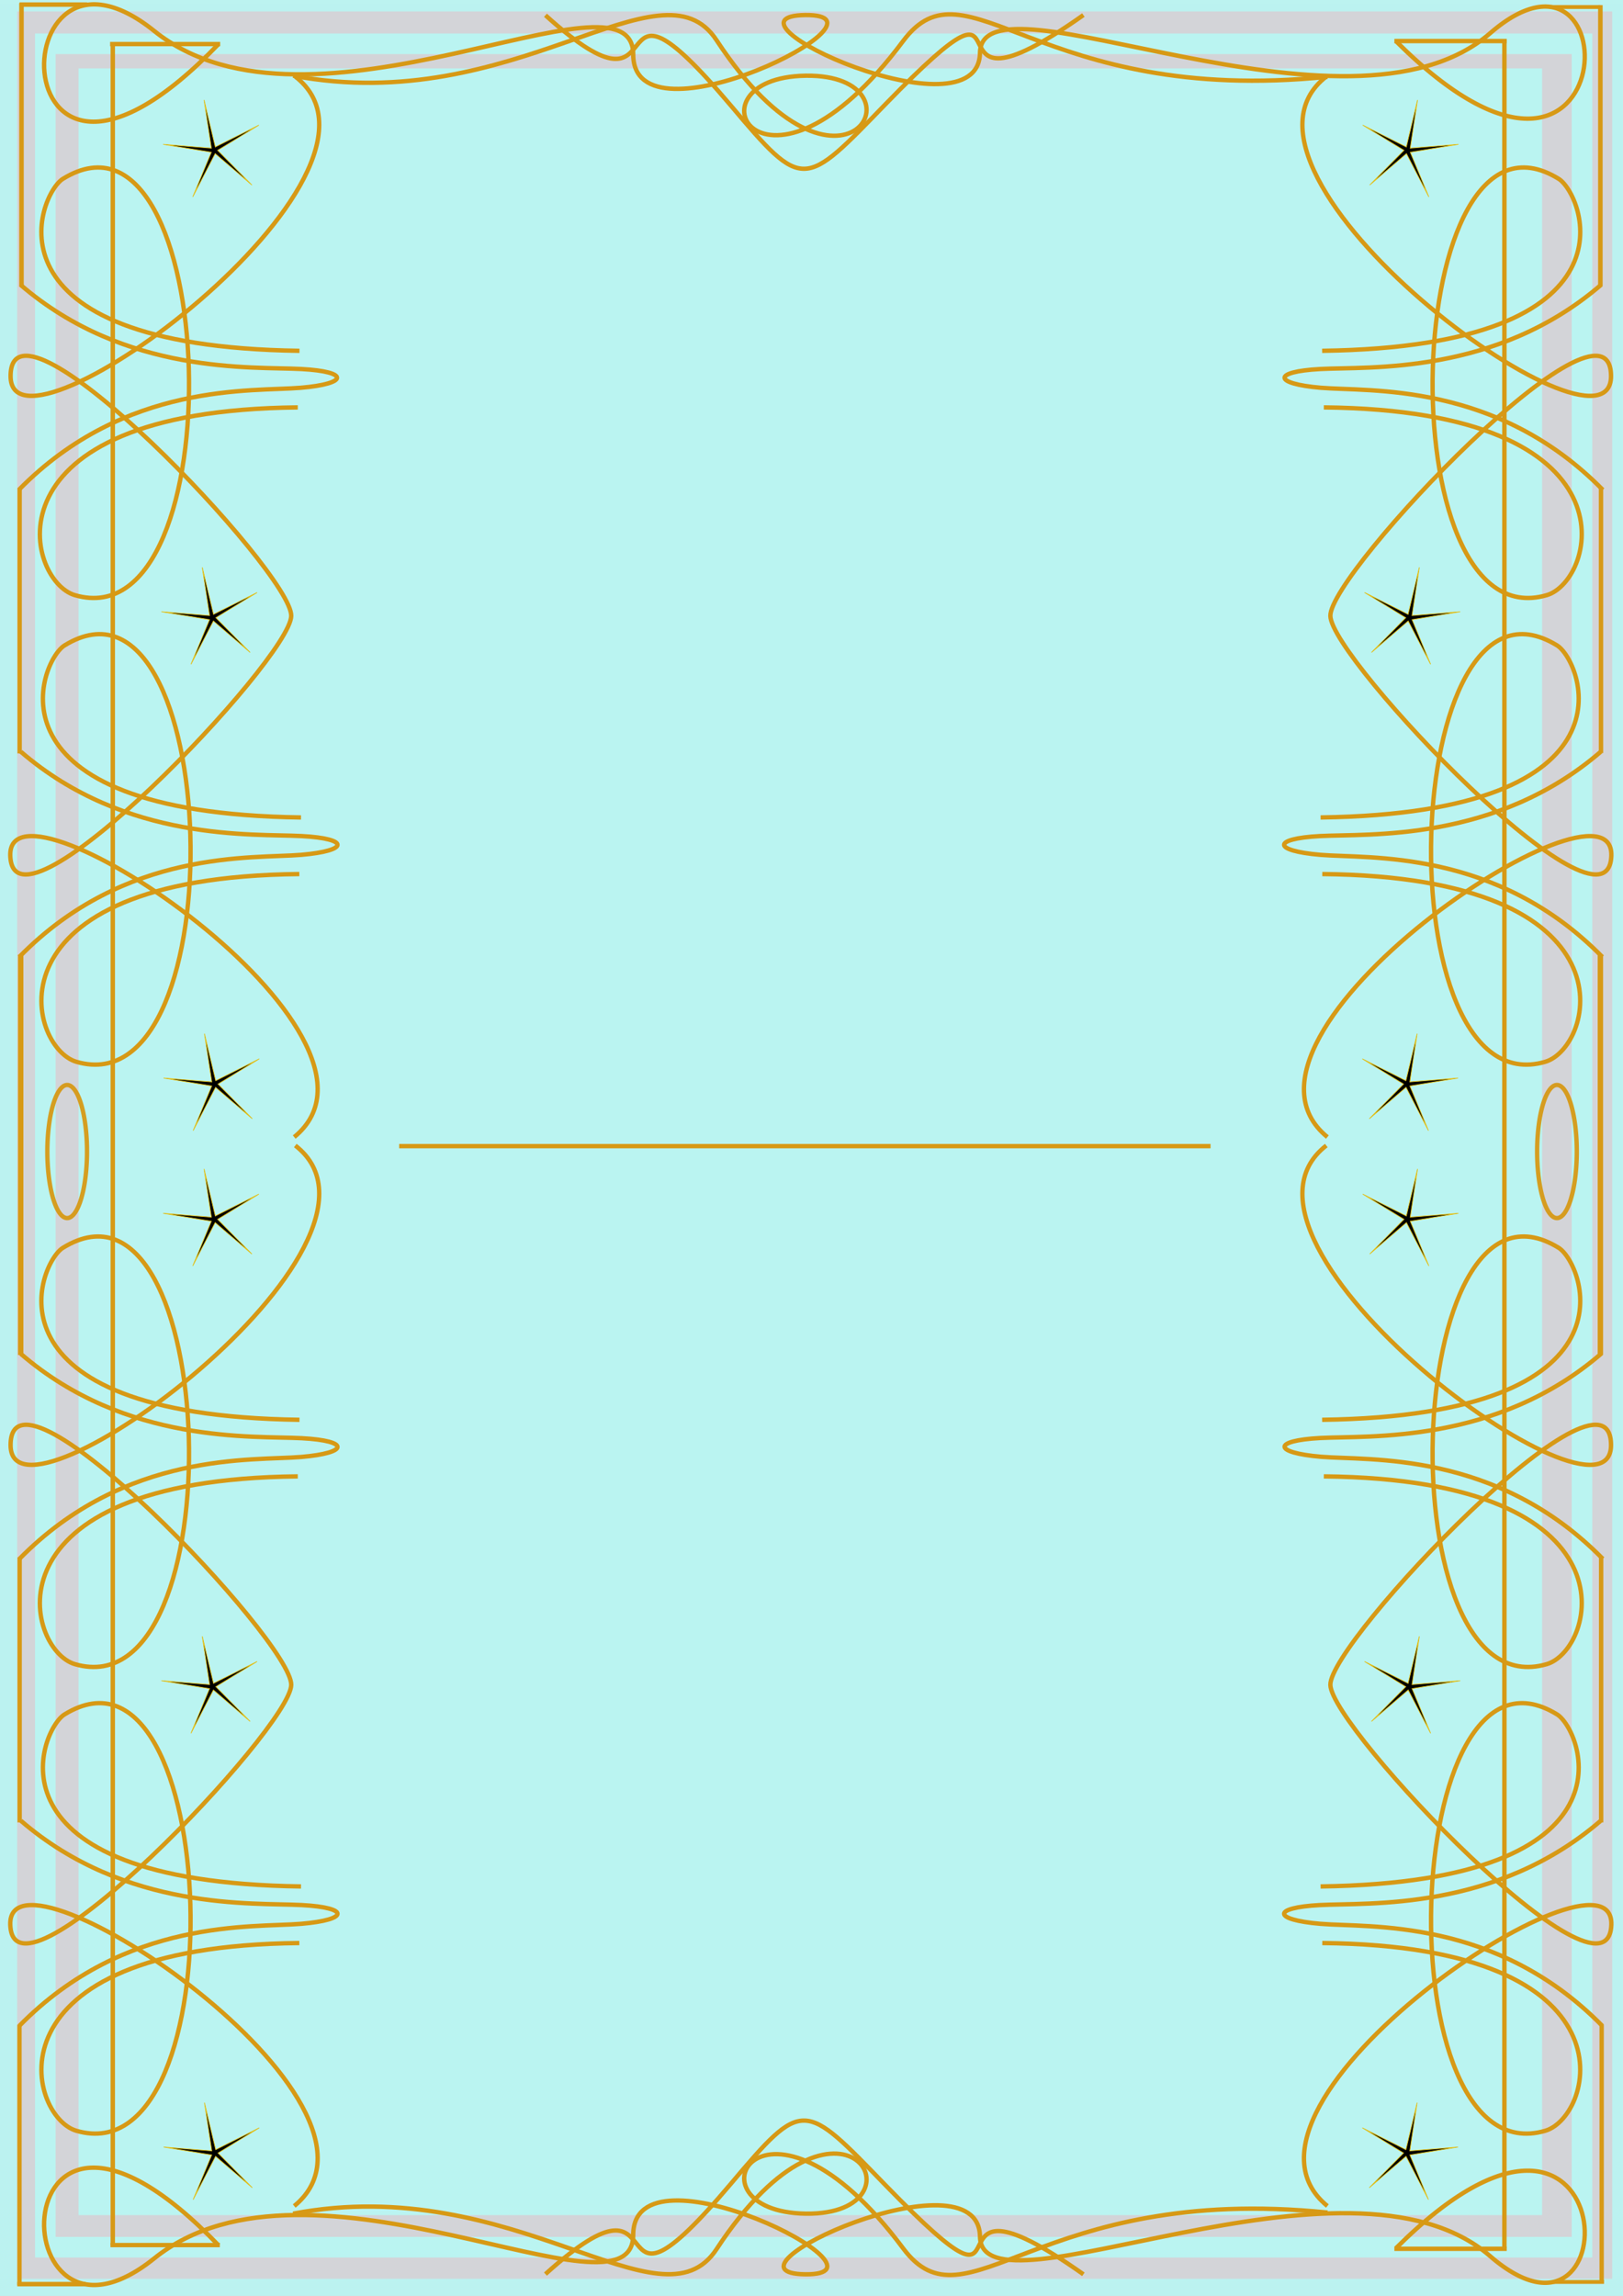 <?xml version="1.0" encoding="UTF-8" standalone="no"?> <!-- Created with Inkscape (http://www.inkscape.org/) --> <svg xmlns:inkscape="http://www.inkscape.org/namespaces/inkscape" xmlns:rdf="http://www.w3.org/1999/02/22-rdf-syntax-ns#" xmlns="http://www.w3.org/2000/svg" xmlns:cc="http://web.resource.org/cc/" xmlns:dc="http://purl.org/dc/elements/1.1/" xmlns:sodipodi="http://inkscape.sourceforge.net/DTD/sodipodi-0.dtd" xmlns:svg="http://www.w3.org/2000/svg" xmlns:ns1="http://sozi.baierouge.fr" xmlns:xlink="http://www.w3.org/1999/xlink" id="svg2" sodipodi:docname="diplomborde.svg" inkscape:export-filename="/home/andre/diplomborde.png" viewBox="0 0 744.09 1052.4" sodipodi:version="0.32" inkscape:export-xdpi="90.000000" inkscape:export-ydpi="90.000000" inkscape:version="0.43" sodipodi:docbase="/home/andre"><g id="layer12" sodipodi:insensitive="true" inkscape:label="bakRamme" inkscape:groupmode="layer"><rect id="rect2113" style="fill-rule:evenodd;stroke:#dce0e0;stroke-width:2;fill:#d3d4d8" height="1053.4" width="746.41" y=".362" x="-1.414"></rect></g><g id="layer11" sodipodi:insensitive="true" inkscape:label="bakgrunn" inkscape:groupmode="layer"><rect id="rect2110" style="fill-rule:evenodd;stroke:#baf4f1;stroke-width:2;fill:#baf4f1" height="982" width="669" y="32.362" x="37"></rect></g><g id="layer13" sodipodi:insensitive="true" inkscape:label="strekBakramme" inkscape:groupmode="layer"><rect id="rect2116" style="fill-opacity:0;stroke:#baf4f1;stroke-width:9.435" height="1010" width="704.52" y="20.075" x="20.774"></rect><rect id="rect2118" style="opacity:.94;fill-opacity:0;stroke:#baf4f1;stroke-width:9.864" height="1049.2" width="741.15" y=".304" x="2.933"></rect></g><g id="layer4" sodipodi:insensitive="true" inkscape:label="layer 4" inkscape:groupmode="layer"><path id="path2064" sodipodi:nodetypes="cssc" style="stroke:#d79915;stroke-width:2;fill:none" d="m138 864.71c-148.21-2.01-119.81-71.85-108.42-78.85 72.29-44.45 79.72 212.43 5.473 190.86-22.688-6.59-43.411-84.68 102.18-86.07"></path><path id="path2066" sodipodi:nodetypes="cssc" style="stroke:#d79915;stroke-width:2;fill:none" d="m137.3 650.81c-148.22-2.02-119.81-71.85-108.43-78.85 72.3-44.45 79.72 212.43 5.478 190.86-22.688-6.6-43.411-84.68 102.17-86.07"></path><path id="path2069" sodipodi:nodetypes="czzzc" style="stroke:#d79915;stroke-width:2;fill:none" d="m135.38 525.09c57.63 44.68-130.62 182.82-130.53 137.28 0.092-45.53 129.08 90.09 128.67 109.96-0.41 19.86-127.5 153.26-128.81 109.88-1.306-43.39 187.18 82.4 130.18 128.99"></path><path id="path2074" style="stroke:#e5c219;stroke-width:2" sodipodi:type="star" sodipodi:sides="5" sodipodi:r1="141.76666" sodipodi:r2="9.6310120" sodipodi:arg1="0.74432539" sodipodi:arg2="1.2734762" transform="matrix(.166 0 0 .166 38.831 703.43)" inkscape:randomized="0.0000000" sodipodi:cy="419.84723" sodipodi:cx="352.61679" inkscape:rounded="0.0000000" inkscape:flatsided="false" d="m456.89 515.89l-101.45-86.83-61.94 119.64 51.23-123.32-132.93-21.94 133.12 10.62-20.21-133.21 31.04 129.89 120.43-60.39-113.93 69.66 94.64 95.88z"></path><path id="path2076" style="stroke:#e5c219;stroke-width:2" sodipodi:type="star" sodipodi:sides="5" sodipodi:r1="141.76666" sodipodi:r2="9.6310120" sodipodi:arg1="0.74432539" sodipodi:arg2="1.2734762" transform="matrix(.166 0 0 .166 39.648 489.19)" inkscape:randomized="0.0000000" sodipodi:cy="419.84723" sodipodi:cx="352.61679" inkscape:rounded="0.0000000" inkscape:flatsided="false" d="m456.89 515.89l-101.45-86.83-61.94 119.64 51.23-123.32-132.93-21.94 133.12 10.62-20.21-133.21 31.04 129.89 120.43-60.39-113.93 69.66 94.64 95.88z"></path><path id="path2094" style="stroke:#e5c219;stroke-width:2" sodipodi:type="star" sodipodi:sides="5" sodipodi:r1="141.76666" sodipodi:r2="9.6310120" sodipodi:arg1="0.74432539" sodipodi:arg2="1.2734762" transform="matrix(.166 0 0 .166 39.831 917.19)" inkscape:randomized="0.0000000" sodipodi:cy="419.84723" sodipodi:cx="352.61679" inkscape:rounded="0.0000000" inkscape:flatsided="false" d="m456.89 515.89l-101.45-86.83-61.94 119.64 51.23-123.32-132.93-21.94 133.12 10.62-20.21-133.21 31.04 129.89 120.43-60.39-113.93 69.66 94.64 95.88z"></path><path id="path2111" sodipodi:nodetypes="cszs" style="stroke-opacity:0;fill:none" d="m9.338 620.49c48.252 41.57 106.57 37.49 128.77 38.66 22.19 1.18 21.65 6.74-0.24 8.6-21.89 1.85-80.487-2.91-129.24 46.79"></path><path id="path2115" sodipodi:nodetypes="cszs" style="stroke:#d79915;stroke-width:2;fill:none" d="m9.557 834.58c48.252 41.57 106.57 37.49 128.77 38.66 22.19 1.18 21.65 6.75-0.24 8.6s-80.487-2.91-129.24 46.79"></path><path id="path6883" sodipodi:nodetypes="cszs" style="stroke:#d79915;stroke-width:2;fill:none" d="m9.557 620.58c48.252 41.57 106.57 37.49 128.77 38.66 22.19 1.18 21.65 6.75-0.24 8.6s-80.487-2.91-129.24 46.79"></path></g><g id="layer7" sodipodi:insensitive="true" inkscape:label="borderRightNede" inkscape:groupmode="layer"><g id="g1406" transform="matrix(-1 0 0 1 743.45 0)"><path id="path1408" sodipodi:nodetypes="cssc" style="stroke:#d79915;stroke-width:2;fill:none" d="m138 864.71c-148.21-2.01-119.81-71.85-108.42-78.85 72.29-44.45 79.72 212.43 5.473 190.86-22.688-6.59-43.411-84.68 102.18-86.07"></path><path id="path1410" sodipodi:nodetypes="cssc" style="stroke:#d79915;stroke-width:2;fill:none" d="m137.3 650.81c-148.22-2.02-119.81-71.85-108.43-78.85 72.3-44.45 79.72 212.43 5.478 190.86-22.688-6.6-43.411-84.68 102.17-86.07"></path><path id="path1412" sodipodi:nodetypes="czzzc" style="stroke:#d79915;stroke-width:2;fill:none" d="m135.38 525.09c57.63 44.68-130.62 182.82-130.53 137.28 0.092-45.53 129.08 90.09 128.67 109.96-0.41 19.86-127.5 153.26-128.81 109.88-1.306-43.39 187.18 82.4 130.18 128.99"></path><path id="path1414" style="stroke:#e5c219;stroke-width:2" sodipodi:type="star" d="m456.89 515.89l-101.45-86.83-61.94 119.64 51.23-123.32-132.93-21.94 133.12 10.62-20.21-133.21 31.04 129.89 120.43-60.39-113.93 69.66 94.64 95.88z" sodipodi:r1="141.76666" inkscape:flatsided="false" transform="matrix(.166 0 0 .166 38.831 703.43)" sodipodi:arg2="1.2734762" sodipodi:arg1="0.74432539" inkscape:randomized="0.0000000" sodipodi:cy="419.84723" sodipodi:cx="352.61679" inkscape:rounded="0.0000000" sodipodi:r2="9.6310120" sodipodi:sides="5"></path><path id="path1416" style="stroke:#e5c219;stroke-width:2" sodipodi:type="star" d="m456.89 515.89l-101.45-86.83-61.94 119.64 51.23-123.32-132.93-21.94 133.12 10.62-20.21-133.21 31.04 129.89 120.43-60.39-113.93 69.66 94.64 95.88z" sodipodi:r1="141.76666" inkscape:flatsided="false" transform="matrix(.166 0 0 .166 39.648 489.19)" sodipodi:arg2="1.2734762" sodipodi:arg1="0.74432539" inkscape:randomized="0.0000000" sodipodi:cy="419.84723" sodipodi:cx="352.61679" inkscape:rounded="0.0000000" sodipodi:r2="9.6310120" sodipodi:sides="5"></path><path id="path1418" style="stroke:#e5c219;stroke-width:2" sodipodi:type="star" d="m456.89 515.89l-101.45-86.83-61.94 119.64 51.23-123.32-132.93-21.94 133.12 10.62-20.21-133.21 31.04 129.89 120.43-60.39-113.93 69.66 94.64 95.88z" sodipodi:r1="141.76666" inkscape:flatsided="false" transform="matrix(.166 0 0 .166 39.831 917.19)" sodipodi:arg2="1.2734762" sodipodi:arg1="0.74432539" inkscape:randomized="0.0000000" sodipodi:cy="419.84723" sodipodi:cx="352.61679" inkscape:rounded="0.0000000" sodipodi:r2="9.6310120" sodipodi:sides="5"></path><path id="path1420" sodipodi:nodetypes="cszs" style="stroke:#d79915;stroke-width:2;fill:none" d="m9.338 620.49c48.252 41.57 106.57 37.49 128.77 38.66 22.19 1.18 21.65 6.74-0.24 8.6-21.89 1.85-80.487-2.91-129.24 46.79"></path><path id="path1422" sodipodi:nodetypes="cszs" style="stroke:#d79915;stroke-width:2;fill:none" d="m9.557 834.58c48.252 41.57 106.57 37.49 128.77 38.66 22.19 1.18 21.65 6.75-0.24 8.6s-80.487-2.91-129.24 46.79"></path></g></g><g id="layer5" sodipodi:insensitive="true" inkscape:label="2border" inkscape:groupmode="layer"><g id="g1357"><path id="path1325" sodipodi:nodetypes="cssc" style="stroke:#d79915;stroke-width:2;fill:none" d="m138 374.71c-148.21-2.01-119.81-71.85-108.42-78.85 72.29-44.45 79.72 212.43 5.473 190.86-22.688-6.59-43.411-84.68 102.18-86.07"></path><path id="path1327" sodipodi:nodetypes="cssc" style="stroke:#d79915;stroke-width:2;fill:none" d="m137.3 160.81c-148.22-2.02-119.81-71.851-108.43-78.851 72.3-44.448 79.72 212.43 5.478 190.86-22.688-6.6-43.411-84.68 102.17-86.07"></path><path id="path1329" sodipodi:nodetypes="czzzc" style="stroke:#d79915;stroke-width:2;fill:none" d="m135.38 35.093c57.63 44.677-130.62 182.82-130.53 137.28 0.092-45.53 129.08 90.09 128.67 109.96-0.41 19.86-127.5 153.26-128.81 109.88-1.306-43.39 187.18 82.4 130.18 128.99"></path><path id="path1331" style="stroke:#e5c219;stroke-width:2" sodipodi:type="star" d="m456.89 515.89l-101.45-86.83-61.94 119.64 51.23-123.32-132.93-21.94 133.12 10.62-20.21-133.21 31.04 129.89 120.43-60.39-113.93 69.66 94.64 95.88z" sodipodi:r1="141.76666" inkscape:flatsided="false" transform="matrix(.166 0 0 .166 38.831 213.43)" sodipodi:arg2="1.2734762" sodipodi:arg1="0.74432539" inkscape:randomized="0.0000000" sodipodi:cy="419.84723" sodipodi:cx="352.61679" inkscape:rounded="0.0000000" sodipodi:r2="9.6310120" sodipodi:sides="5"></path><path id="path1333" style="stroke:#e5c219;stroke-width:2" sodipodi:type="star" d="m456.89 515.89l-101.45-86.83-61.94 119.64 51.23-123.32-132.93-21.94 133.12 10.62-20.21-133.21 31.04 129.89 120.43-60.39-113.93 69.66 94.64 95.88z" sodipodi:r1="141.76666" inkscape:flatsided="false" transform="matrix(.166 0 0 .166 39.648 -.812)" sodipodi:arg2="1.2734762" sodipodi:arg1="0.74432539" inkscape:randomized="0.0000000" sodipodi:cy="419.84723" sodipodi:cx="352.61679" inkscape:rounded="0.0000000" sodipodi:r2="9.6310120" sodipodi:sides="5"></path><path id="path1335" style="stroke:#e5c219;stroke-width:2" sodipodi:type="star" d="m456.89 515.89l-101.45-86.83-61.94 119.64 51.23-123.32-132.93-21.94 133.12 10.62-20.21-133.21 31.04 129.89 120.43-60.39-113.93 69.66 94.64 95.88z" sodipodi:r1="141.76666" inkscape:flatsided="false" transform="matrix(.166 0 0 .166 39.831 427.19)" sodipodi:arg2="1.2734762" sodipodi:arg1="0.74432539" inkscape:randomized="0.0000000" sodipodi:cy="419.84723" sodipodi:cx="352.61679" inkscape:rounded="0.0000000" sodipodi:r2="9.6310120" sodipodi:sides="5"></path><path id="path1337" sodipodi:nodetypes="cszs" style="stroke:#d79915;stroke-width:2;fill:none" d="m9.338 130.49c48.252 41.57 106.57 37.49 128.77 38.66 22.19 1.18 21.65 6.74-0.24 8.6-21.89 1.85-80.487-2.91-129.24 46.79"></path><path id="path1339" sodipodi:nodetypes="cszs" style="stroke:#d79915;stroke-width:2;fill:none" d="m9.557 344.58c48.252 41.57 106.57 37.49 128.77 38.66 22.19 1.18 21.65 6.75-0.24 8.6s-80.487-2.91-129.24 46.79"></path></g></g><g id="layer6" sodipodi:insensitive="true" inkscape:label="borderRight" inkscape:groupmode="layer"><g id="g1368" transform="matrix(-1 0 0 1 743.45 -0)"><path id="path1370" sodipodi:nodetypes="cssc" style="stroke:#d79915;stroke-width:2;fill:none" d="m138 374.71c-148.21-2.01-119.81-71.85-108.42-78.85 72.29-44.45 79.72 212.43 5.473 190.86-22.688-6.59-43.411-84.68 102.18-86.07"></path><path id="path1372" sodipodi:nodetypes="cssc" style="stroke:#d79915;stroke-width:2;fill:none" d="m137.3 160.81c-148.22-2.02-119.81-71.851-108.43-78.851 72.3-44.448 79.72 212.43 5.478 190.86-22.688-6.6-43.411-84.68 102.17-86.07"></path><path id="path1374" sodipodi:nodetypes="czzzc" style="stroke:#d79915;stroke-width:2;fill:none" d="m135.38 35.093c57.63 44.677-130.62 182.82-130.53 137.28 0.092-45.53 129.08 90.09 128.67 109.96-0.41 19.86-127.5 153.26-128.81 109.88-1.306-43.39 187.18 82.4 130.18 128.99"></path><path id="path1376" style="stroke:#e5c219;stroke-width:2" sodipodi:type="star" d="m456.89 515.89l-101.45-86.83-61.94 119.64 51.23-123.32-132.93-21.94 133.12 10.62-20.21-133.21 31.04 129.89 120.43-60.39-113.93 69.66 94.64 95.88z" sodipodi:r1="141.76666" inkscape:flatsided="false" transform="matrix(.166 0 0 .166 38.831 213.43)" sodipodi:arg2="1.2734762" sodipodi:arg1="0.74432539" inkscape:randomized="0.0000000" sodipodi:cy="419.84723" sodipodi:cx="352.61679" inkscape:rounded="0.0000000" sodipodi:r2="9.6310120" sodipodi:sides="5"></path><path id="path1378" style="stroke:#e5c219;stroke-width:2" sodipodi:type="star" d="m456.89 515.89l-101.45-86.83-61.94 119.64 51.23-123.32-132.93-21.94 133.12 10.62-20.21-133.21 31.04 129.89 120.43-60.39-113.93 69.66 94.64 95.88z" sodipodi:r1="141.76666" inkscape:flatsided="false" transform="matrix(.166 0 0 .166 39.648 -.812)" sodipodi:arg2="1.2734762" sodipodi:arg1="0.74432539" inkscape:randomized="0.0000000" sodipodi:cy="419.84723" sodipodi:cx="352.61679" inkscape:rounded="0.0000000" sodipodi:r2="9.6310120" sodipodi:sides="5"></path><path id="path1380" style="stroke:#e5c219;stroke-width:2" sodipodi:type="star" d="m456.89 515.89l-101.45-86.83-61.94 119.64 51.23-123.32-132.93-21.94 133.12 10.62-20.21-133.21 31.04 129.89 120.43-60.39-113.93 69.66 94.64 95.88z" sodipodi:r1="141.76666" inkscape:flatsided="false" transform="matrix(.166 0 0 .166 39.831 427.19)" sodipodi:arg2="1.2734762" sodipodi:arg1="0.74432539" inkscape:randomized="0.0000000" sodipodi:cy="419.84723" sodipodi:cx="352.61679" inkscape:rounded="0.0000000" sodipodi:r2="9.6310120" sodipodi:sides="5"></path><path id="path1382" sodipodi:nodetypes="cszs" style="stroke:#d79915;stroke-width:2;fill:none" d="m9.338 130.49c48.252 41.57 106.57 37.49 128.77 38.66 22.19 1.18 21.65 6.74-0.24 8.6-21.89 1.85-80.487-2.91-129.24 46.79"></path><path id="path1384" sodipodi:nodetypes="cszs" style="stroke:#d79915;stroke-width:2;fill:none" d="m9.557 344.58c48.252 41.57 106.57 37.49 128.77 38.66 22.19 1.18 21.65 6.75-0.24 8.6s-80.487-2.91-129.24 46.79"></path></g></g><g id="layer9" sodipodi:insensitive="true" inkscape:label="border2 NEde" inkscape:groupmode="layer"><g id="g2095"><path id="path1356" sodipodi:nodetypes="czzzzzs" style="stroke:#d79915;stroke-width:2;fill:none" d="m100.19 1029.2c-101.53-105.67-100.73 63.3-29.479 6 71.889-57.82 219.61 33.3 219.6-10.8-0.01-44.11 124.44 18.5 78.96 18.1-45.49-0.5 79.37-57.51 80.02-17.3 0.65 40.1 168.49-47.74 233.91 9 65.37 56.6 61.38-108.19-43.27-3.6"></path><path id="path1363" sodipodi:nodetypes="cssc" style="stroke:#d79915;stroke-width:2;fill:none" d="m250.07 1042.4c63.48-57.38 20.47 35 84.92-41.3 33.36-39.56 33.45-38.13 71.03 0.6 74.32 76.4 9.69-16.44 90.68 40.8"></path><path id="path1365" sodipodi:nodetypes="cszss" style="stroke:#d79915;stroke-width:2;fill:none" d="m134.38 1014.7c101.81-19.32 168.49 55.3 194.11 16.3 58.07-88.42 98.41-15.6 40.99-16.3-57.42-0.8-19.8-70.41 44.58 15.9 29.28 39.3 61.62-30 194.56-16.4"></path></g><g id="g2101" transform="matrix(1 0 0 -1 0 1049.4)"><path id="path2103" sodipodi:nodetypes="czzzzzs" style="stroke:#d79915;stroke-width:2;fill:none" d="m100.19 1029.2c-101.53-105.67-100.73 63.3-29.479 6 71.889-57.82 219.61 33.3 219.6-10.8-0.01-44.11 124.44 18.5 78.96 18.1-45.49-0.5 79.37-57.51 80.02-17.3 0.65 40.1 168.49-47.74 233.91 9 65.37 56.6 61.38-108.19-43.27-3.6"></path><path id="path2105" sodipodi:nodetypes="cssc" style="stroke:#d79915;stroke-width:2;fill:none" d="m250.07 1042.4c63.48-57.38 20.47 35 84.92-41.3 33.36-39.56 33.45-38.13 71.03 0.6 74.32 76.4 9.69-16.44 90.68 40.8"></path><path id="path2107" sodipodi:nodetypes="cszss" style="stroke:#d79915;stroke-width:2;fill:none" d="m134.38 1014.7c101.81-19.32 168.49 55.3 194.11 16.3 58.07-88.42 98.41-15.6 40.99-16.3-57.42-0.8-19.8-70.41 44.58 15.9 29.28 39.3 61.62-30 194.56-16.4"></path></g></g><g id="layer19" sodipodi:insensitive="true" inkscape:label="NAVNESTREK" inkscape:groupmode="layer"><path id="path6838" style="fill-rule:evenodd;stroke:#d79915;stroke-width:2;fill:#d79915" d="m183 525.36h372"></path></g><g id="layer21" sodipodi:insensitive="true" inkscape:label="pynteStrekYtterlinje" inkscape:groupmode="layer"><path id="path6892" style="stroke:#d79915;stroke-width:2.012;fill:none" d="m9.004 223.88v121.48"></path><path id="path6894" style="stroke:#d79915;stroke-width:2.012;fill:none" d="m9.004 713.88v121.48"></path><path id="path6896" style="stroke:#d79915;stroke-width:2.473;fill:none" d="m9.487 437.6v183.53"></path><path id="path6898" style="stroke:#d79915;stroke-width:2.473;fill:none" d="m733.72 437.6v183.53"></path><path id="path6900" style="stroke:#d79915;stroke-width:2.012;fill:none" d="m734 223.7v121.48"></path><path id="path6902" style="stroke:#d79915;stroke-width:2.012;fill:none" d="m734.06 713.88v121.48"></path></g><g id="layer22" sodipodi:insensitive="true" inkscape:label="langpyntestrek" inkscape:groupmode="layer"><path id="path6905" style="stroke:#d79915;stroke-width:2.018;fill:none" d="m51.708 20.373v1008.8"></path><path id="path6907" style="stroke:#d79915;stroke-width:2;fill:none" d="m50.477 20.201h50.473"></path><path id="path6909" style="stroke:#d79915;stroke-width:1.993;fill:none" d="m50.647 1029.1h50.133"></path><path id="path6911" style="stroke:#d79915;stroke-width:2.021;fill:none" d="m689.71 18.376v1012.1"></path><path id="path6913" style="stroke:#d79915;stroke-width:2.02;fill:none" d="m639.27 18.816h51.51"></path><path id="path6915" style="stroke:#d79915;stroke-width:2.02;fill:none" d="m639.27 1030.8h51.51"></path></g><g id="layer23" sodipodi:insensitive="true" inkscape:label="borderPyntefigur" inkscape:groupmode="layer"><path id="path6918" sodipodi:rx="9.0942993" sodipodi:ry="30.503796" style="opacity:.94;stroke:#d79915;stroke-width:2;fill:none" sodipodi:type="arc" d="m43.956 533.04a9.094 30.504 0 1 1 -18.189 0 9.094 30.504 0 1 1 18.189 0z" transform="translate(-4.063 -5.2)" sodipodi:cy="533.03979" sodipodi:cx="34.861481"></path><path id="path6920" sodipodi:rx="9.0942993" sodipodi:ry="30.503796" style="opacity:.94;stroke:#d79915;stroke-width:2;fill:none" sodipodi:type="arc" d="m43.956 533.04a9.094 30.504 0 1 1 -18.189 0 9.094 30.504 0 1 1 18.189 0z" transform="translate(678.95 -5.2)" sodipodi:cy="533.03979" sodipodi:cx="34.861481"></path><path id="path6922" style="fill-rule:evenodd;stroke:#d79915;stroke-width:2;fill:#d79915" d="m8.929 928.08v119.32"></path><path id="path6924" style="stroke:#d79915;stroke-width:2.056;fill:none" d="m7.914 1047h31.315"></path><path id="path6926" style="fill-rule:evenodd;stroke:#d79915;stroke-width:1.985;fill:#d79915" d="m734.3 928.06v117.54"></path><path id="path6928" style="stroke:#d79915;stroke-width:1.77;fill:none" d="m712.18 1046h23.21"></path><path id="path6930" style="fill-rule:evenodd;stroke:#d79915;stroke-width:2.086;fill:#d79915" d="m9.845 1.383v129.74"></path><path id="path6932" style="stroke:#d79915;stroke-width:2.044;fill:none" d="m9.002 2.105h30.971"></path><path id="path6934" style="fill-rule:evenodd;stroke:#d79915;stroke-width:2.078;fill:#d79915" d="m733.71 2.347v128.78"></path><path id="path6936" style="stroke:#d79915;stroke-width:1.773;fill:none" d="m710.47 3.216h23.28"></path></g><g id="layer25" sodipodi:insensitive="true" inkscape:label="signatur" inkscape:groupmode="layer"></g></svg> 